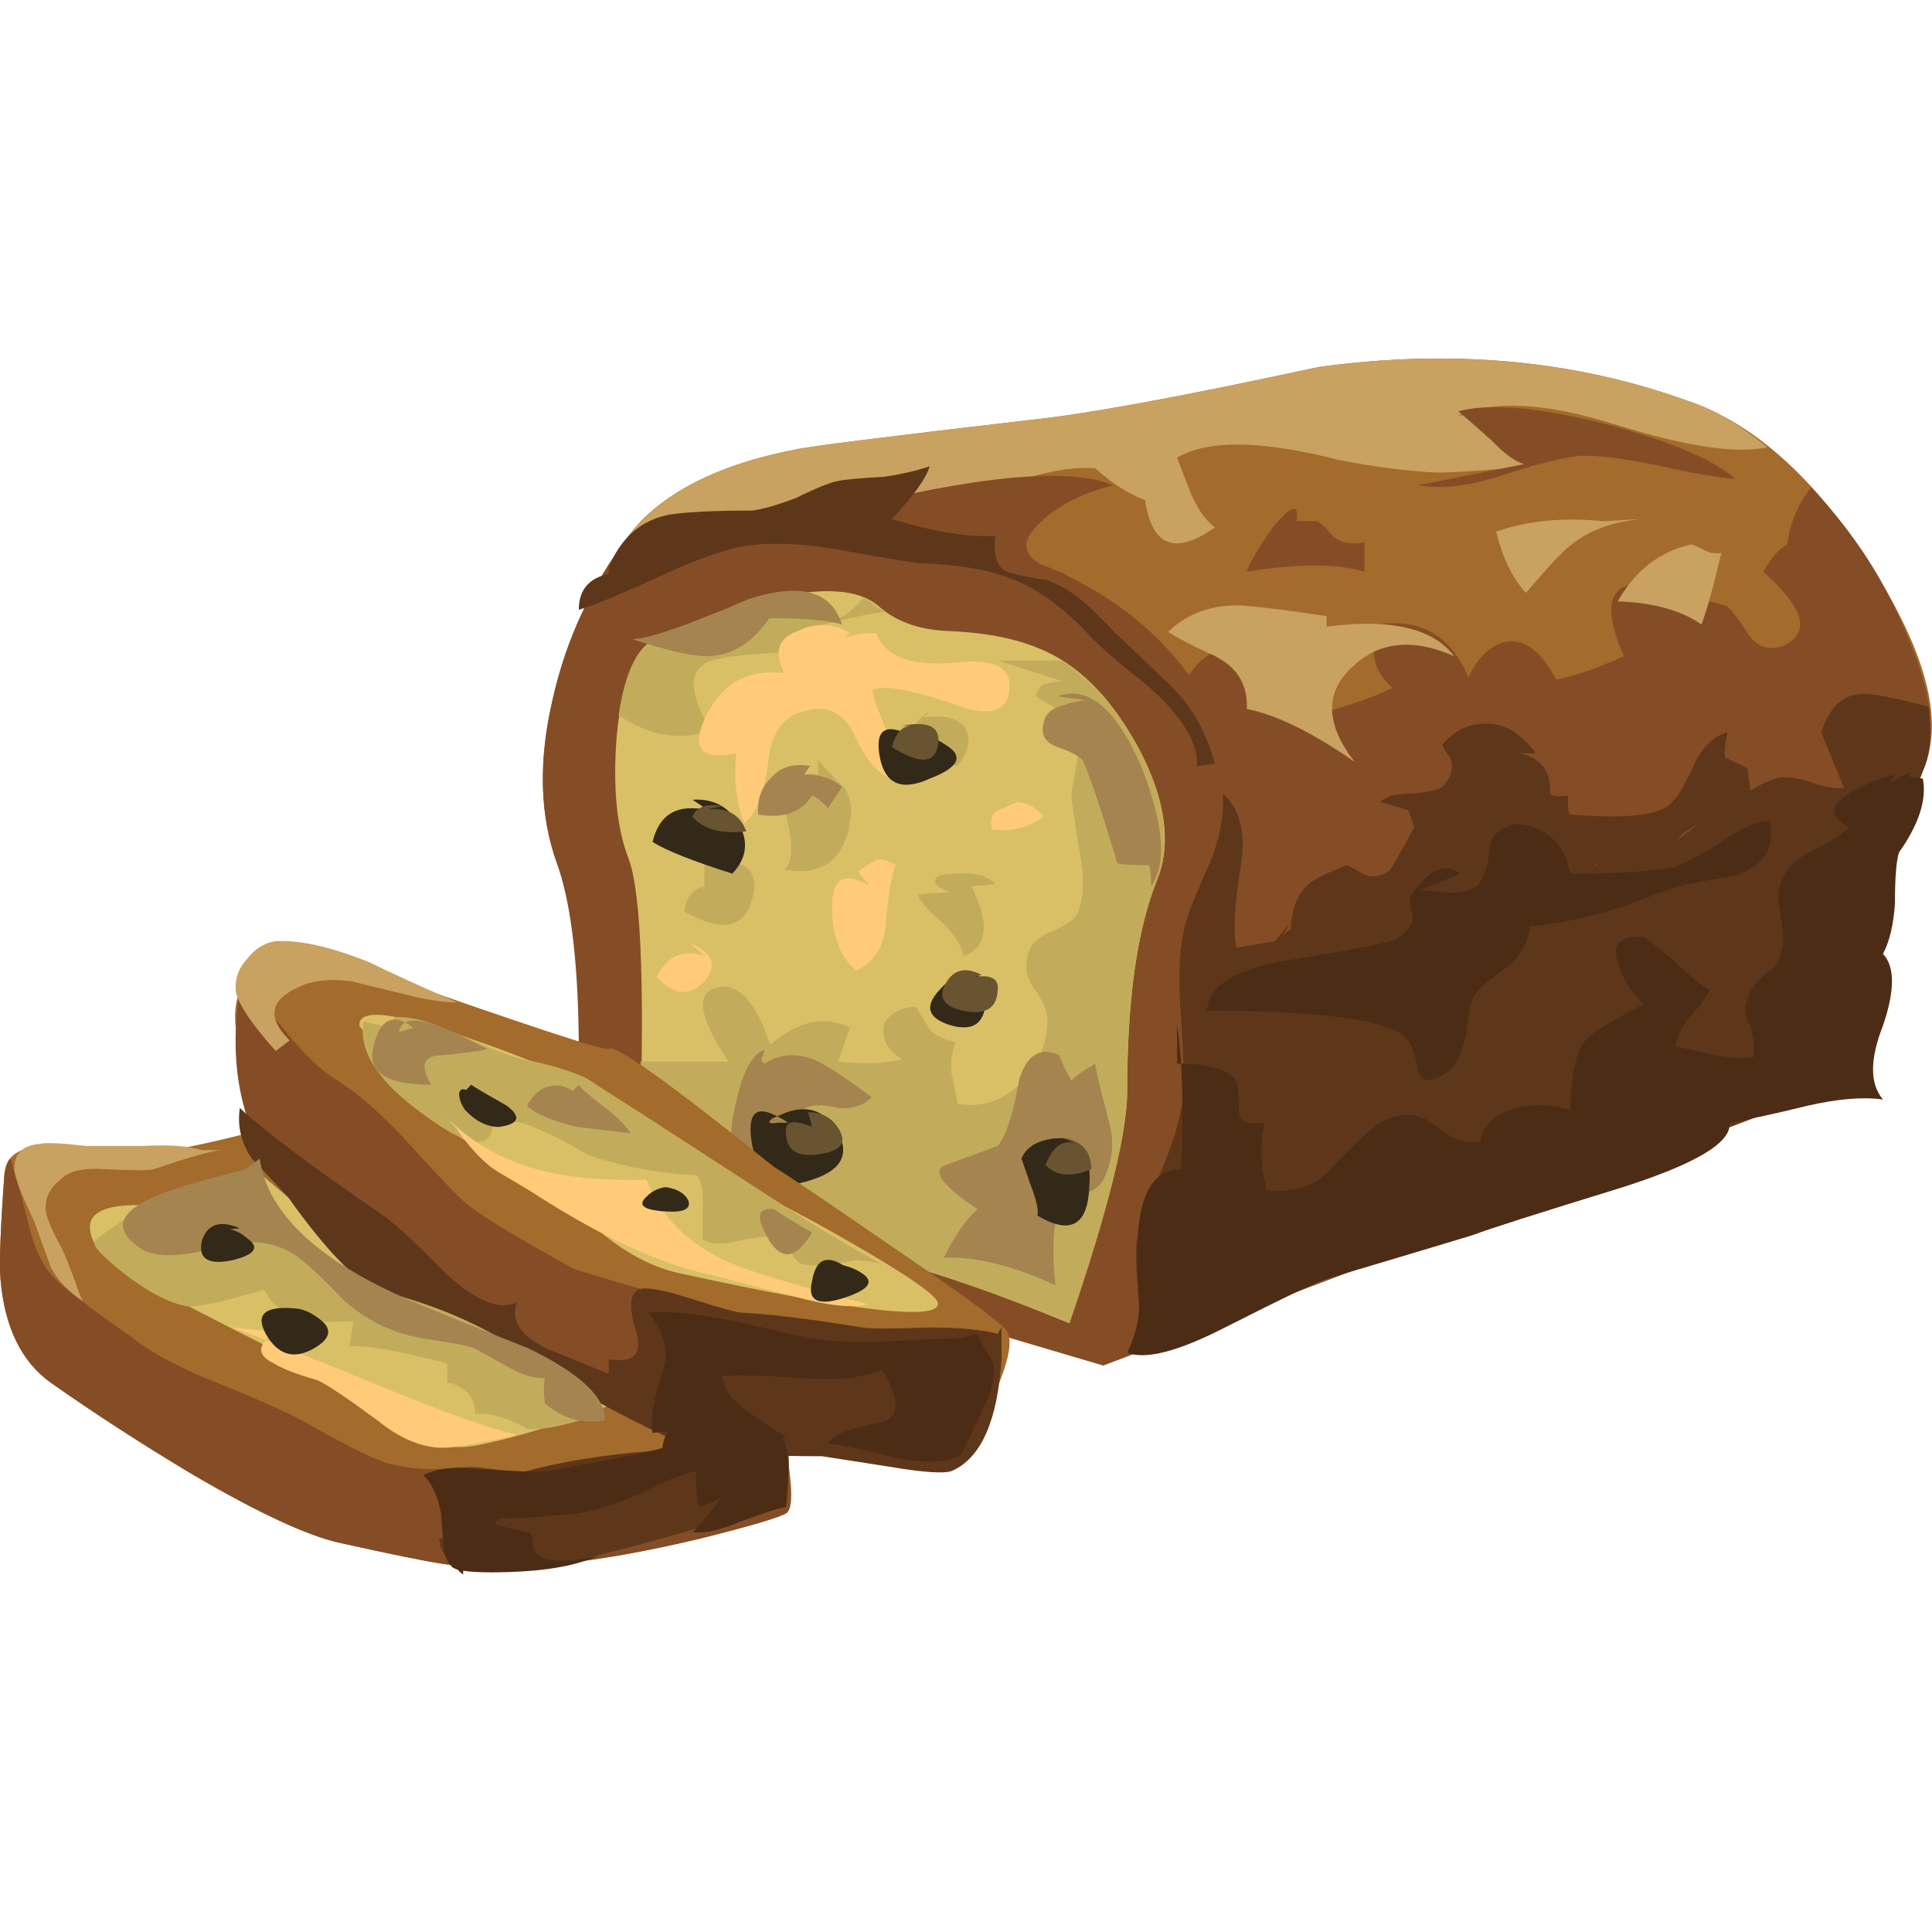 <?xml version="1.0" encoding="UTF-8" standalone="no"?>
<!-- Generator: Adobe Illustrator 15.1.0, SVG Export Plug-In . SVG Version: 6.00 Build 0)  -->

<svg
   xmlns:dc="http://purl.org/dc/elements/1.1/"
   xmlns:cc="http://creativecommons.org/ns#"
   xmlns:rdf="http://www.w3.org/1999/02/22-rdf-syntax-ns#"
   xmlns:svg="http://www.w3.org/2000/svg"
   xmlns="http://www.w3.org/2000/svg"
   xmlns:xlink="http://www.w3.org/1999/xlink"
   xmlns:sodipodi="http://sodipodi.sourceforge.net/DTD/sodipodi-0.dtd"
   xmlns:inkscape="http://www.inkscape.org/namespaces/inkscape"
   version="1.1"
   id="flash0.ai"
   x="0px"
   y="0px"
   width="256"
   height="256"
   viewBox="0 0 256 256"
   xml:space="preserve"
   sodipodi:docname="zucchini_loaf.svg"
   inkscape:version="0.92.4 (5da689c313, 2019-01-14)"><title
   id="title986">Zucchini Loaf</title><defs
   id="defs177">
			
			
			
			
			
			
			
			
			
			
			
			
			
			
			
			
			
			
			
			
			
			
			
			
			
			
			
			
			
			
			
			
			
			
			
			
			
			
			
			
			
			
			
			
			
			
			
			
			
			
			
			
			
			
			
			
			
			
			
			
			
			
			
			
			
			
		</defs><sodipodi:namedview
   pagecolor="#ffffff"
   bordercolor="#666666"
   borderopacity="1"
   objecttolerance="10"
   gridtolerance="10"
   guidetolerance="10"
   inkscape:pageopacity="0"
   inkscape:pageshadow="2"
   inkscape:window-width="1920"
   inkscape:window-height="1025"
   id="namedview175"
   showgrid="false"
   inkscape:zoom="1.5485565"
   inkscape:cx="185.01273"
   inkscape:cy="81.108717"
   inkscape:window-x="-8"
   inkscape:window-y="-8"
   inkscape:window-maximized="1"
   inkscape:current-layer="flash0.ai"
   fit-margin-top="0"
   fit-margin-left="0"
   fit-margin-right="0"
   fit-margin-bottom="0" />
<symbol
   id="Symbol_1"
   viewBox="0 -26.777 67.063 34.528"
   transform="translate(-3.853,222.601)">
	<g
   id="flash0.ai_1_">
		
		<path
   inkscape:connector-curvature="0"
   id="path34"
   d="m 60.549,-9.2 -22.413,-6.9 -15.468,3.7 c 0.35,3.933 0.175,6.667 -0.525,8.2 -0.505,1.133 -0.545,2.434 -0.117,3.9 0.389,1.4 1.128,2.683 2.218,3.85 0.934,1 2.568,1.684 4.903,2.05 0.35,0.066 2.646,0.3 6.887,0.7 1.595,0.133 4.397,0.55 8.405,1.25 3.891,0.434 7.49,0.167 10.798,-0.8 1.945,-0.533 3.735,-1.833 5.37,-3.9 1.595,-2.033 2.12,-3.617 1.575,-4.75 l -1.108,-2.3 z"
   style="clip-rule:evenodd;fill:#a36b2c;fill-rule:evenodd" /><path
   inkscape:connector-curvature="0"
   id="path36"
   d="m 53.896,2.4 c 0.078,0 0.895,-0.167 2.451,-0.5 0.117,-0.033 0.331,-0.25 0.642,-0.65 0.272,-0.333 0.623,-0.433 1.051,-0.3 0.817,0.3 0.622,0.883 -0.584,1.75 0.234,0.333 0.467,0.55 0.701,0.65 0.078,0.5 0.311,0.95 0.701,1.35 1.245,-1.067 2.179,-2.233 2.801,-3.5 0.701,-1.3 0.875,-2.333 0.525,-3.1 l -1.108,-2.3 -0.526,-5 -22.413,-6.9 -13.367,3.2 c -0.272,0.667 -0.564,1.367 -0.875,2.1 l -1.109,2.05 c 0,2.067 -0.213,3.583 -0.642,4.55 -0.505,1.133 -0.545,2.434 -0.117,3.9 0.389,1.4 1.128,2.683 2.218,3.85 0.389,0.434 0.954,0.817 1.693,1.15 1.128,0.267 2.179,0.267 3.152,0 1.167,-0.267 1.771,-0.817 1.81,-1.65 1.401,0.6 3.132,0.567 5.195,-0.1 1.945,-0.6 3.463,-1.5 4.553,-2.7 0.505,0.667 1.439,0.883 2.801,0.65 0.039,-0.3 0.156,-0.583 0.35,-0.85 0.272,-0.367 0.428,-0.617 0.467,-0.75 0.973,0.2 1.751,0.417 2.335,0.65 -0.312,0.233 -0.487,0.466 -0.526,0.7 -0.078,0.367 -0.155,0.617 -0.233,0.75 1.44,0.267 2.432,-0.133 2.977,-1.2 0.35,0.566 0.778,0.85 1.284,0.85 0.467,0 0.895,-0.3 1.284,-0.9 0.506,0.067 1.167,0.25 1.985,0.55 -0.624,1.167 -0.45,1.733 0.524,1.7 z"
   style="clip-rule:evenodd;fill:#854d25;fill-rule:evenodd" /><path
   inkscape:connector-curvature="0"
   id="path38"
   d="m 31.832,-13.6 c -0.973,0.2 -2.471,0.6 -4.494,1.2 l -2.802,0.8 c 0.195,4.167 0.097,6.667 -0.292,7.5 -0.35,0.733 -0.467,1.7 -0.35,2.9 0.156,1.333 0.564,2.117 1.226,2.35 3.347,1.133 5.487,1.383 6.42,0.75 0.506,-0.367 1.167,-0.566 1.985,-0.6 1.089,-0.033 1.985,-0.167 2.685,-0.4 1.167,-0.367 2.16,-1.167 2.977,-2.4 0.778,-1.2 0.953,-2.233 0.525,-3.1 -0.583,-1.167 -0.875,-2.833 -0.875,-5 0,-1 -0.563,-2.833 -1.692,-5.5 -1.986,0.667 -3.756,1.167 -5.313,1.5 z"
   style="clip-rule:evenodd;fill:#d9c067;fill-rule:evenodd" /><path
   inkscape:connector-curvature="0"
   id="path40"
   d="M 55.238,6.75 C 55.939,6.583 56.717,6.217 57.572,5.65 56.677,5.483 55.179,5.667 53.078,6.2 51.093,6.7 49.576,6.766 48.525,6.4 49.654,6.467 50.393,6.067 50.743,5.2 49.342,5.1 48.389,5.05 47.883,5.05 47.027,5.084 46.073,5.183 45.023,5.35 42.766,5.817 41.19,5.833 40.295,5.4 l 0.409,-0.85 c 0.195,-0.367 0.428,-0.633 0.7,-0.8 C 40.237,3.083 39.556,3.3 39.362,4.4 38.895,4.533 38.408,4.783 37.903,5.15 37.358,5.183 36.736,5.117 36.035,4.95 35.101,4.783 34.479,4.683 34.167,4.65 34.829,3.717 35.315,3.15 35.626,2.95 35.042,2.483 34.4,2.383 33.7,2.65 32.533,3.183 31.91,3.45 31.832,3.45 31.52,3.483 30.937,3.467 30.081,3.4 29.458,3.334 28.972,3.4 28.622,3.6 27.222,3.166 25.763,2.95 24.245,2.95 v 0.2 h -0.292 l 0.292,0.4 c 0.934,1 2.568,1.684 4.903,2.05 0.35,0.066 2.646,0.3 6.887,0.7 1.595,0.133 4.397,0.55 8.405,1.25 3.891,0.433 7.49,0.167 10.798,-0.8 z"
   style="clip-rule:evenodd;fill:#c9a160;fill-rule:evenodd" /><path
   inkscape:connector-curvature="0"
   id="path42"
   d="m 30.373,4.15 c 4.086,0.833 6.771,1.033 8.055,0.6 C 37.455,4.55 36.716,4.233 36.21,3.8 35.587,3.3 35.86,2.917 37.027,2.65 L 37.669,1 C 36.618,1.633 34.575,2.15 31.54,2.55 28.35,2.984 26.307,2.933 25.412,2.4 v 0.5 c 0.467,0.1 1.284,0.167 2.451,0.2 1.09,0.066 1.907,0.183 2.452,0.35 z"
   style="clip-rule:evenodd;fill:#854d25;fill-rule:evenodd" /><path
   inkscape:connector-curvature="0"
   id="path44"
   d="M 54.479,5.2 C 53.506,5.367 52.748,5.45 52.203,5.45 51.814,5.45 51.036,5.3 49.868,5 48.895,4.733 48.059,4.65 47.358,4.75 l 3.094,0.5 C 50.18,5.317 49.868,5.5 49.518,5.8 49.012,6.167 48.681,6.4 48.525,6.5 49.42,6.7 50.86,6.6 52.844,6.2 54.712,5.8 55.977,5.367 56.638,4.9 56.102,4.935 55.381,5.034 54.479,5.2 Z"
   style="clip-rule:evenodd;fill:#854d25;fill-rule:evenodd" /><path
   inkscape:connector-curvature="0"
   id="path46"
   d="M 43.797,3.9 H 44.38 C 44.497,3.867 44.652,3.75 44.848,3.55 45.081,3.383 45.392,3.334 45.782,3.4 V 2.7 c -0.817,0.2 -1.965,0.2 -3.444,0 0.078,0.2 0.331,0.55 0.759,1.05 0.545,0.533 0.778,0.583 0.7,0.15 z"
   style="clip-rule:evenodd;fill:#854d25;fill-rule:evenodd" /><path
   inkscape:connector-curvature="0"
   id="path48"
   d="M 44.673,1.65 V 1.4 c 1.868,0.2 3.113,-0.033 3.736,-0.7 -1.206,0.433 -2.199,0.35 -2.977,-0.25 -0.817,-0.6 -0.798,-1.35 0.058,-2.25 -1.246,0.7 -2.296,1.117 -3.152,1.25 0.039,0.6 -0.312,1.033 -1.051,1.3 -0.528,0.191 -0.947,0.367 -1.254,0.525 0.573,0.45 1.302,0.658 2.188,0.625 0.545,-0.033 1.362,-0.117 2.452,-0.25 z"
   style="clip-rule:evenodd;fill:#c9a160;fill-rule:evenodd" /><path
   inkscape:connector-curvature="0"
   id="path50"
   d="m 49.634,3.65 c 0.91,0.26 1.951,0.343 3.123,0.25 0.027,0.003 0.056,0.003 0.087,0 l 1.051,0.05 C 53.039,3.883 52.358,3.683 51.852,3.35 51.618,3.217 51.171,2.833 50.509,2.2 50.121,2.533 49.829,3.017 49.634,3.65 Z"
   style="clip-rule:evenodd;fill:#c9a160;fill-rule:evenodd" /><path
   inkscape:connector-curvature="0"
   id="path52"
   d="m 55.354,3.35 c 0.082,-0.025 0.179,-0.059 0.292,-0.1 0.194,-0.1 0.389,-0.133 0.583,-0.1 -0.233,-0.8 -0.428,-1.367 -0.583,-1.7 -0.583,0.333 -1.4,0.517 -2.451,0.55 0.513,0.733 1.233,1.184 2.159,1.35 z"
   style="clip-rule:evenodd;fill:#c9a160;fill-rule:evenodd" /><path
   inkscape:connector-curvature="0"
   id="path54"
   d="m 56.055,-3 c 0.856,0.467 1.44,0.733 1.751,0.8 0.272,0.067 0.643,0.034 1.109,-0.1 0.345,-0.099 0.646,-0.14 0.904,-0.125 L 59.148,-1.1 c 0.233,0.567 0.603,0.867 1.109,0.9 0.311,0.034 0.992,-0.066 2.043,-0.3 0.078,-0.6 0.039,-1.067 -0.117,-1.4 l -1.108,-2.3 -0.526,-5 -21.246,-6.5 c -0.195,1.534 -0.253,2.4 -0.175,2.6 0.078,0.367 0.312,0.9 0.701,1.6 0.351,0.667 0.564,1.25 0.642,1.75 0.039,0.333 0.02,0.967 -0.059,1.9 -0.078,0.833 -0.058,1.483 0.059,1.95 0.039,0.267 0.272,0.783 0.7,1.55 0.351,0.633 0.506,1.233 0.467,1.8 0.505,-0.367 0.681,-0.934 0.525,-1.7 -0.194,-1 -0.233,-1.65 -0.117,-1.95 l 1.109,0.15 c 0.078,0.066 0.214,0.2 0.409,0.4 0,-0.033 -0.059,-0.117 -0.175,-0.25 0.739,0.467 1.439,0.583 2.101,0.35 0.311,0.466 1.44,0.883 3.385,1.25 1.946,0.367 3.171,0.383 3.677,0.05 0.545,0.633 1.245,0.75 2.102,0.35 0.077,0.133 0.545,0.433 1.401,0.9 z"
   style="clip-rule:evenodd;fill:#5e371b;fill-rule:evenodd" /><path
   inkscape:connector-curvature="0"
   id="path56"
   d="m 54.654,-2.85 c 0.233,0.133 0.486,0.45 0.758,0.95 0.234,0.433 0.564,0.7 0.993,0.8 -0.078,-0.333 -0.098,-0.533 -0.059,-0.6 0.078,-0.033 0.292,-0.117 0.642,-0.25 0.117,-0.566 0.117,-0.983 0,-1.25 -0.467,0.1 -0.914,0.083 -1.342,-0.05 -0.506,-0.167 -0.837,-0.433 -0.992,-0.8 -1.207,0.033 -3.036,-0.267 -5.487,-0.9 -2.491,-0.667 -4.339,-0.983 -5.545,-0.95 0,0.566 0.175,0.967 0.525,1.2 0.117,0.1 0.486,0.25 1.108,0.45 0.04,0 0.195,-0.067 0.468,-0.2 0.233,-0.1 0.486,-0.083 0.758,0.05 0.039,0 0.292,0.35 0.759,1.05 l -0.175,0.4 -0.817,0.2 c 0.155,0.133 0.467,0.2 0.934,0.2 0.467,0.033 0.759,0.083 0.875,0.15 0.272,0.233 0.35,0.467 0.233,0.7 -0.156,0.167 -0.233,0.267 -0.233,0.3 0.35,0.333 0.759,0.5 1.226,0.5 0.545,0.033 1.05,-0.2 1.517,-0.7 h -0.467 c 0.13,-0.022 0.247,-0.056 0.351,-0.1 0.389,-0.167 0.564,-0.45 0.525,-0.85 0.078,-0.067 0.253,-0.083 0.526,-0.05 0,-0.267 0.019,-0.417 0.058,-0.45 1.519,-0.1 2.472,-0.033 2.861,0.2 z"
   style="clip-rule:evenodd;fill:#5e371b;fill-rule:evenodd" /><path
   inkscape:connector-curvature="0"
   id="path58"
   d="m 37.436,-1.25 c -0.039,0.3 -0.467,0.633 -1.284,1 0.078,0.2 0.194,0.3 0.35,0.3 0.078,0.034 0.233,0.05 0.467,0.05 l -1.927,0.5 h 1.868 c 1.012,-0.533 1.829,-1.333 2.452,-2.4 0.622,-1.1 0.739,-2.034 0.35,-2.8 -0.583,-1.167 -0.875,-2.833 -0.875,-5 0,-1 -0.563,-2.833 -1.692,-5.5 -1.984,0.667 -3.755,1.167 -5.312,1.5 -0.973,0.2 -2.471,0.6 -4.494,1.2 l -2.802,0.8 0.059,2.7 h 2.568 c -0.855,1.033 -0.973,1.617 -0.35,1.75 0.623,0.133 1.148,-0.317 1.576,-1.35 0.817,0.567 1.595,0.7 2.334,0.4 l -0.351,-0.8 c 0.701,-0.067 1.323,-0.05 1.868,0.05 -0.428,0.233 -0.603,0.5 -0.525,0.8 0.116,0.267 0.428,0.417 0.934,0.45 0.155,-0.2 0.292,-0.383 0.409,-0.55 0.117,-0.1 0.369,-0.2 0.758,-0.3 C 33.7,-8.683 33.661,-8.933 33.7,-9.2 c 0.039,-0.133 0.098,-0.367 0.175,-0.7 0.7,-0.1 1.323,0.066 1.868,0.5 0.506,0.433 0.759,0.933 0.759,1.5 0,0.2 -0.136,0.45 -0.408,0.75 -0.234,0.267 -0.272,0.566 -0.117,0.9 0.077,0.167 0.311,0.317 0.7,0.45 0.389,0.133 0.623,0.267 0.7,0.4 0.195,0.367 0.214,0.867 0.059,1.5 -0.156,0.767 -0.234,1.217 -0.234,1.35 0.155,0.667 0.234,1.1 0.234,1.3 z"
   style="clip-rule:evenodd;fill:#c2ac5c;fill-rule:evenodd" /><path
   inkscape:connector-curvature="0"
   id="path60"
   d="m 33.642,-4.9 -0.351,0.15 c -0.194,0.2 -0.019,0.3 0.525,0.3 0.545,0.034 0.934,-0.05 1.167,-0.25 l -0.7,-0.05 c 0.545,-0.9 0.467,-1.45 -0.233,-1.65 -0.078,0.267 -0.292,0.533 -0.642,0.8 -0.389,0.267 -0.623,0.483 -0.701,0.65 0.195,0.033 0.506,0.05 0.935,0.05 z"
   style="clip-rule:evenodd;fill:#c2ac5c;fill-rule:evenodd" /><path
   inkscape:connector-curvature="0"
   id="path62"
   d="M 31.132,2.1 31.716,1.75 C 31.093,1.683 30.198,1.517 29.03,1.25 L 29.147,0.8 C 27.94,0.767 27.123,0.7 26.695,0.6 25.994,0.433 25.975,-0.117 26.637,-1.05 25.781,-1.317 24.886,-1.2 23.951,-0.7 c 0.195,1.067 0.584,1.684 1.167,1.85 1.518,0.567 2.763,0.917 3.736,1.05 0.7,-0.067 1.206,-0.267 1.517,-0.6 0.197,0.033 0.449,0.2 0.761,0.5 z"
   style="clip-rule:evenodd;fill:#c2ac5c;fill-rule:evenodd" /><path
   inkscape:connector-curvature="0"
   id="path64"
   d="m 29.789,-2.1 v 0.35 c 0.195,-0.2 0.447,-0.417 0.759,-0.65 0.194,-0.233 0.252,-0.517 0.175,-0.85 -0.195,-0.9 -0.836,-1.267 -1.926,-1.1 0.272,0.167 0.272,0.65 0,1.45 -0.194,0.6 0.137,0.867 0.992,0.8 z"
   style="clip-rule:evenodd;fill:#c2ac5c;fill-rule:evenodd" /><path
   inkscape:connector-curvature="0"
   id="path66"
   d="m 33.058,-0.6 -0.175,-0.15 c 0.544,0.067 0.934,0 1.167,-0.2 0.233,-0.267 0.175,-0.583 -0.175,-0.95 -0.584,0.066 -0.973,0.233 -1.167,0.5 -0.272,0.267 -0.156,0.533 0.35,0.8 z"
   style="clip-rule:evenodd;fill:#c2ac5c;fill-rule:evenodd" /><path
   inkscape:connector-curvature="0"
   id="path68"
   d="m 26.462,-4.75 v 0.5 c 1.167,0.2 1.634,-0.067 1.4,-0.8 -0.233,-0.7 -0.895,-0.8 -1.984,-0.3 0.039,0.333 0.234,0.533 0.584,0.6 z"
   style="clip-rule:evenodd;fill:#c2ac5c;fill-rule:evenodd" /><path
   inkscape:connector-curvature="0"
   id="path70"
   d="M 30.723,1.25 30.577,1.125 c 0.193,0.083 0.495,0.125 0.905,0.125 0.272,-0.567 1.05,-0.8 2.334,-0.7 1.089,0.1 1.615,-0.1 1.576,-0.6 -0.039,-0.567 -0.564,-0.7 -1.576,-0.4 -1.323,0.367 -2.14,0.483 -2.451,0.35 0.039,-0.167 0.195,-0.517 0.467,-1.05 0.195,-0.4 0.272,-0.75 0.233,-1.05 -0.389,0 -0.778,0.317 -1.167,0.95 -0.312,0.6 -0.817,0.817 -1.518,0.65 -0.623,-0.133 -0.973,-0.533 -1.051,-1.2 -0.117,-0.767 -0.35,-1.25 -0.7,-1.45 -0.234,0.467 -0.312,1.017 -0.234,1.65 -1.05,-0.167 -1.342,0.133 -0.875,0.9 0.467,0.767 1.226,1.1 2.277,1 -0.312,0.5 -0.176,0.833 0.408,1 0.506,0.2 1.012,0.183 1.518,-0.05 z"
   style="clip-rule:evenodd;fill:#ffcb79;fill-rule:evenodd" /><path
   inkscape:connector-curvature="0"
   id="path72"
   d="m 31.307,-4.75 -0.35,0.35 c 0.117,0.066 0.272,0.15 0.467,0.25 0.156,0.066 0.369,0.033 0.642,-0.1 -0.117,-0.167 -0.213,-0.617 -0.292,-1.35 -0.039,-0.566 -0.331,-0.95 -0.875,-1.15 -0.467,0.333 -0.701,0.833 -0.701,1.5 0,0.7 0.37,0.867 1.109,0.5 z"
   style="clip-rule:evenodd;fill:#ffcb79;fill-rule:evenodd" /><path
   inkscape:connector-curvature="0"
   id="path74"
   d="m 35.626,-2.75 c 0.328,-0.038 0.581,-0.154 0.759,-0.35 -0.428,-0.267 -0.935,-0.367 -1.518,-0.3 -0.039,0.233 0.02,0.383 0.175,0.45 0.04,0 0.234,0.067 0.584,0.2 z"
   style="clip-rule:evenodd;fill:#ffcb79;fill-rule:evenodd" /><path
   inkscape:connector-curvature="0"
   id="path76"
   d="m 26.462,-6.4 -0.409,0.3 c 0.661,-0.233 0.797,-0.533 0.409,-0.9 -0.428,-0.367 -0.896,-0.333 -1.401,0.1 0.312,0.5 0.778,0.667 1.401,0.5 z"
   style="clip-rule:evenodd;fill:#ffcb79;fill-rule:evenodd" /><path
   inkscape:connector-curvature="0"
   id="path78"
   d="m 29.556,-1.9 -0.175,-0.2 c 0.467,0 0.836,-0.1 1.109,-0.3 l -0.409,-0.5 c -0.194,0.167 -0.35,0.267 -0.467,0.3 -0.312,-0.4 -0.837,-0.55 -1.576,-0.45 -0.039,0.367 0.097,0.667 0.409,0.9 0.272,0.233 0.642,0.317 1.109,0.25 z"
   style="clip-rule:evenodd;fill:#a6844f;fill-rule:evenodd" /><path
   inkscape:connector-curvature="0"
   id="path80"
   d="m 24.361,1.1 c 0.545,0.033 1.674,0.35 3.385,0.95 1.518,0.4 2.432,0.2 2.744,-0.6 C 30.101,1.55 29.4,1.6 28.389,1.6 H 28.36 C 27.854,1 27.24,0.7 26.521,0.7 c -0.428,0 -1.148,0.133 -2.16,0.4 z"
   style="clip-rule:evenodd;fill:#a6844f;fill-rule:evenodd" /><path
   inkscape:connector-curvature="0"
   id="path82"
   d="m 37.669,-0.35 -0.876,0.1 c 0.896,0.267 1.712,-0.283 2.452,-1.65 0.662,-1.367 0.759,-2.317 0.292,-2.85 0,0.233 -0.02,0.4 -0.058,0.5 -0.545,0 -0.856,0.017 -0.934,0.05 -0.428,1.167 -0.759,1.967 -0.992,2.4 -0.039,0.1 -0.292,0.216 -0.759,0.35 -0.35,0.1 -0.486,0.284 -0.408,0.55 0.039,0.233 0.252,0.383 0.642,0.45 0.211,0.068 0.425,0.101 0.641,0.1 z"
   style="clip-rule:evenodd;fill:#a6844f;fill-rule:evenodd" /><path
   inkscape:connector-curvature="0"
   id="path84"
   d="m 36.852,-8.75 c 0.065,-0.159 0.181,-0.359 0.35,-0.6 0.117,0.1 0.351,0.233 0.701,0.4 0,-0.1 0.136,-0.566 0.409,-1.4 0.156,-0.467 0.097,-0.917 -0.175,-1.35 -0.078,-0.133 -0.292,-0.267 -0.643,-0.4 -0.35,-0.133 -0.583,-0.3 -0.701,-0.5 -0.077,-0.133 -0.116,-0.4 -0.116,-0.8 0,-0.2 0.02,-0.467 0.058,-0.8 -1.245,0.467 -2.334,0.684 -3.268,0.65 0.35,0.566 0.681,0.95 0.992,1.15 -1.05,0.566 -1.362,0.917 -0.934,1.05 0.233,0.067 0.739,0.217 1.517,0.45 0.234,0.2 0.448,0.733 0.643,1.6 0.232,0.569 0.621,0.752 1.167,0.55 z"
   style="clip-rule:evenodd;fill:#a6844f;fill-rule:evenodd" /><path
   inkscape:connector-curvature="0"
   id="path86"
   d="m 31.365,-9.75 c -0.272,-0.2 -0.603,-0.283 -0.993,-0.25 -0.467,0.1 -0.817,0.083 -1.05,-0.05 -0.194,-0.1 -0.214,-0.367 -0.058,-0.8 0.117,-0.333 -0.175,-0.517 -0.875,-0.55 -0.973,-0.033 -1.323,0.417 -1.051,1.35 0.203,0.841 0.495,1.316 0.875,1.425 -0.005,-0.058 -0.024,-0.117 -0.059,-0.175 -0.039,-0.034 -0.02,-0.083 0.059,-0.15 0.544,0.267 1.109,0.267 1.692,0 0.312,-0.133 0.799,-0.4 1.46,-0.8 z"
   style="clip-rule:evenodd;fill:#a6844f;fill-rule:evenodd" /><path
   inkscape:connector-curvature="0"
   id="path88"
   d="m 24.711,-9.6 -0.175,0.2 c 0.506,-0.067 0.895,-0.233 1.167,-0.5 -0.389,-0.434 -0.914,-0.6 -1.575,-0.5 -0.04,0.233 0,0.417 0.116,0.55 0.039,0.033 0.195,0.117 0.467,0.25 z"
   style="clip-rule:evenodd;fill:#a6844f;fill-rule:evenodd" /><path
   inkscape:connector-curvature="0"
   id="path90"
   d="m 37.377,-10.85 -0.146,-0.05 c 0.384,-0.005 0.549,-0.322 0.497,-0.95 -0.039,-0.933 -0.545,-1.167 -1.518,-0.7 0.04,0.133 -0.039,0.4 -0.233,0.8 l -0.234,0.55 c 0.117,0.233 0.37,0.383 0.759,0.45 0.35,0.067 0.642,0.033 0.875,-0.1 z"
   style="clip-rule:evenodd;fill:#332918;fill-rule:evenodd" /><path
   inkscape:connector-curvature="0"
   id="path92"
   d="m 28.593,-10.2 c -0.049,-0.011 -0.097,-0.028 -0.146,-0.05 -0.156,-0.1 -0.097,-0.133 0.175,-0.1 h 0.292 c -0.117,0.065 -0.224,0.115 -0.321,0.15 0.746,0.302 1.319,0.202 1.722,-0.3 0.428,-0.567 0.194,-0.967 -0.7,-1.2 -0.934,-0.267 -1.518,0 -1.751,0.8 -0.17,0.754 0.073,0.987 0.729,0.7 z"
   style="clip-rule:evenodd;fill:#332918;fill-rule:evenodd" /><path
   inkscape:connector-curvature="0"
   id="path94"
   d="m 34.458,-6.85 c 0.178,-0.135 0.255,-0.351 0.234,-0.65 -0.039,-0.5 -0.37,-0.683 -0.992,-0.55 -0.7,0.167 -0.817,0.45 -0.35,0.85 0.292,0.272 0.623,0.397 0.993,0.375 z"
   style="clip-rule:evenodd;fill:#332918;fill-rule:evenodd" /><path
   inkscape:connector-curvature="0"
   id="path96"
   d="m 26.579,-2.95 -0.467,0.25 c 0.584,0.034 1.031,-0.15 1.342,-0.55 0.312,-0.433 0.253,-0.833 -0.175,-1.2 -1.167,0.3 -1.945,0.55 -2.334,0.75 0.195,0.667 0.739,0.917 1.634,0.75 z"
   style="clip-rule:evenodd;fill:#332918;fill-rule:evenodd" /><path
   inkscape:connector-curvature="0"
   id="path98"
   d="m 32.503,-1.175 c 0.301,0.059 0.642,-0.016 1.021,-0.225 0.545,-0.267 0.389,-0.533 -0.467,-0.8 -0.817,-0.3 -1.304,-0.133 -1.459,0.5 -0.153,0.657 0.149,0.832 0.905,0.525 z"
   style="clip-rule:evenodd;fill:#332918;fill-rule:evenodd" /><path
   inkscape:connector-curvature="0"
   id="path100"
   d="m 26.987,-2.85 -0.583,-0.1 c 0.662,0.1 1.09,-0.066 1.284,-0.5 -0.739,-0.066 -1.265,0.05 -1.576,0.35 0.117,0.233 0.409,0.317 0.875,0.25 z"
   style="clip-rule:evenodd;fill:#695431;fill-rule:evenodd" /><path
   inkscape:connector-curvature="0"
   id="path102"
   d="m 31.949,-1.45 c 0.114,0.326 0.299,0.493 0.555,0.5 h -0.263 c 0.817,0.133 1.167,-0.033 1.05,-0.5 -0.116,-0.4 -0.563,-0.4 -1.342,0 z"
   style="clip-rule:evenodd;fill:#695431;fill-rule:evenodd" /><path
   inkscape:connector-curvature="0"
   id="path104"
   d="m 37.348,-10.85 -0.438,0.15 c 0.583,-0.066 0.875,-0.316 0.875,-0.75 -0.584,-0.2 -1.031,-0.167 -1.342,0.1 0.226,0.452 0.527,0.618 0.905,0.5 z"
   style="clip-rule:evenodd;fill:#695431;fill-rule:evenodd" /><path
   inkscape:connector-curvature="0"
   id="path106"
   d="m 29.614,-10.45 -0.117,0.35 c 0.428,0 0.739,-0.15 0.935,-0.45 0.194,-0.3 -0.02,-0.483 -0.643,-0.55 -0.583,-0.066 -0.895,0.083 -0.934,0.45 -0.078,0.333 0.175,0.4 0.759,0.2 z"
   style="clip-rule:evenodd;fill:#695431;fill-rule:evenodd" /><path
   inkscape:connector-curvature="0"
   id="path108"
   d="M 34.575,-6.85 34.342,-6.9 c 0.531,0.07 0.764,-0.046 0.7,-0.35 -0.039,-0.4 -0.369,-0.55 -0.992,-0.45 -0.583,0.1 -0.759,0.317 -0.525,0.65 0.233,0.333 0.583,0.4 1.05,0.2 z"
   style="clip-rule:evenodd;fill:#695431;fill-rule:evenodd" /><path
   inkscape:connector-curvature="0"
   id="path110"
   d="m 59.032,-3.85 c 0.467,0.2 0.778,0.367 0.934,0.5 -0.623,0.267 -0.583,0.55 0.117,0.85 0.35,0.167 0.759,0.3 1.226,0.4 l -0.175,-0.25 c 0.117,0.1 0.331,0.2 0.642,0.3 l -0.059,-0.1 0.409,-0.05 c 0.117,-0.5 -0.117,-1.083 -0.7,-1.75 -0.078,-0.2 -0.117,-0.6 -0.117,-1.2 -0.039,-0.5 -0.155,-0.9 -0.35,-1.2 0.35,-0.3 0.35,-0.867 0,-1.7 -0.389,-0.8 -0.389,-1.383 0,-1.75 -0.583,0.066 -1.323,0.017 -2.218,-0.15 -1.012,-0.2 -1.771,-0.333 -2.276,-0.4 0.078,-0.467 -0.993,-0.983 -3.21,-1.55 -2.412,-0.6 -3.833,-0.967 -4.261,-1.1 -0.117,-0.033 -1.557,-0.383 -4.319,-1.05 -0.194,-0.034 -1.187,-0.417 -2.977,-1.15 -1.362,-0.566 -2.315,-0.767 -2.86,-0.6 0.234,0.4 0.351,0.783 0.351,1.15 -0.039,0.433 -0.059,0.833 -0.059,1.2 0,1.333 0.428,2 1.284,2 0.054,0.935 0.054,1.768 0,2.5 -0.04,0 -0.079,0 -0.117,0 V -8 c 0.049,-0.295 0.088,-0.612 0.117,-0.95 0.754,-0.011 1.279,-0.127 1.576,-0.35 0.078,-0.067 0.117,-0.317 0.117,-0.75 0,-0.267 0.253,-0.367 0.759,-0.3 -0.156,-0.467 -0.136,-1 0.058,-1.6 0.778,-0.066 1.401,0.1 1.868,0.5 0.739,0.633 1.226,1 1.459,1.1 0.583,0.267 1.109,0.25 1.576,-0.05 0.505,-0.333 0.953,-0.467 1.342,-0.4 0.078,0.4 0.428,0.667 1.05,0.8 0.545,0.1 1.07,0.083 1.576,-0.05 0.039,0.833 0.175,1.367 0.409,1.6 0.156,0.2 0.739,0.5 1.751,0.9 -0.389,0.3 -0.642,0.633 -0.759,1 -0.196,0.433 0.057,0.633 0.758,0.6 0.078,-0.033 0.37,-0.216 0.875,-0.55 0.505,-0.4 0.856,-0.633 1.05,-0.7 -0.077,-0.167 -0.272,-0.383 -0.583,-0.65 -0.233,-0.233 -0.369,-0.467 -0.409,-0.7 0.272,-0.034 0.662,-0.1 1.167,-0.2 0.428,-0.067 0.798,-0.083 1.109,-0.05 0.039,0.3 0,0.566 -0.117,0.8 -0.155,0.2 -0.155,0.433 0,0.7 0.117,0.2 0.312,0.383 0.584,0.55 0.234,0.1 0.37,0.35 0.41,0.75 0,0.1 -0.039,0.35 -0.117,0.75 -0.078,0.267 -0.019,0.533 0.175,0.8 0.155,0.233 0.467,0.433 0.934,0.6 z"
   style="clip-rule:evenodd;fill:#4d2c15;fill-rule:evenodd" /><path
   inkscape:connector-curvature="0"
   id="path112"
   d="m 54.829,-4.3 c 0.272,0.066 0.739,0.267 1.401,0.6 0.584,0.333 1.051,0.5 1.401,0.5 0.195,-0.633 -0.136,-1.066 -0.993,-1.3 -1.089,-0.133 -1.829,-0.267 -2.218,-0.4 -1.245,-0.434 -2.51,-0.7 -3.794,-0.8 -0.039,-0.367 -0.253,-0.683 -0.642,-0.95 -0.584,-0.333 -0.915,-0.567 -0.993,-0.7 -0.078,-0.1 -0.155,-0.4 -0.233,-0.9 -0.117,-0.433 -0.272,-0.717 -0.467,-0.85 -0.506,-0.3 -0.817,-0.316 -0.934,-0.05 -0.078,0.4 -0.195,0.667 -0.35,0.8 -0.506,0.434 -2.451,0.65 -5.837,0.65 0.039,0.6 0.836,1 2.393,1.2 1.985,0.267 3.037,0.433 3.153,0.5 0.389,0.233 0.545,0.433 0.467,0.6 -0.117,0.233 -0.098,0.417 0.058,0.55 0.506,0.533 0.954,0.667 1.342,0.4 l -1.167,-0.4 c 0.155,0 0.428,-0.017 0.817,-0.05 0.389,0 0.662,0.05 0.817,0.15 0.156,0.1 0.272,0.3 0.351,0.6 0.039,0.333 0.097,0.533 0.175,0.6 0.35,0.3 0.778,0.35 1.284,0.15 0.545,-0.2 0.856,-0.55 0.934,-1.05 1.401,0 2.413,0.05 3.035,0.15 z"
   style="clip-rule:evenodd;fill:#4d2c15;fill-rule:evenodd" /><path
   inkscape:connector-curvature="0"
   id="path114"
   d="m 37.61,1.95 c 0.195,-0.133 0.486,-0.367 0.876,-0.7 1.05,-0.8 1.634,-1.25 1.751,-1.35 0.545,-0.467 0.934,-1.05 1.167,-1.75 L 40.879,-1.9 c 0.04,0.566 -0.467,1.217 -1.517,1.95 -0.895,0.567 -1.498,1 -1.81,1.3 -0.739,0.6 -1.459,1 -2.16,1.2 -0.623,0.2 -1.479,0.317 -2.568,0.35 -0.156,0 -1.031,0.117 -2.626,0.35 C 29.148,3.383 28.272,3.4 27.572,3.3 26.949,3.2 26.152,2.967 25.179,2.6 24.012,2.166 23.214,1.9 22.785,1.8 c 0,0.467 0.292,0.75 0.876,0.85 V 2.8 c 0.35,0.7 0.934,1.117 1.751,1.25 0.506,0.067 1.323,0.1 2.451,0.1 0.312,0.033 0.74,0.133 1.285,0.3 0.583,0.233 0.992,0.367 1.225,0.4 0.156,0.033 0.604,0.066 1.343,0.1 C 32.26,5.016 32.708,5.1 33.058,5.2 32.941,4.9 32.571,4.483 31.949,3.95 33.155,3.65 34.167,3.516 34.984,3.55 34.906,3.084 35.023,2.8 35.334,2.7 35.568,2.633 35.957,2.567 36.501,2.5 36.929,2.367 37.299,2.183 37.61,1.95 Z"
   style="clip-rule:evenodd;fill:#5e371b;fill-rule:evenodd" /><path
   inkscape:connector-curvature="0"
   id="path116"
   d="m 31.891,-13.25 c 2.062,-1.133 3.191,-1.8 3.385,-2 0.35,-0.3 -0.078,-1.317 -1.284,-3.05 -0.078,-0.1 -0.272,-0.133 -0.583,-0.1 -0.428,0.066 -0.778,0.117 -1.051,0.15 l -3.619,0.65 c 0.311,-1.233 0.35,-1.9 0.117,-2 -0.194,-0.1 -1.031,-0.3 -2.51,-0.6 -1.557,-0.3 -2.938,-0.5 -4.145,-0.6 -1.128,-0.133 -2.257,-0.133 -3.385,0 -0.545,0.066 -1.556,0.233 -3.035,0.5 -0.934,0.167 -2.354,0.7 -4.261,1.6 -1.518,0.733 -2.918,1.467 -4.203,2.2 -0.855,0.5 -1.342,1.317 -1.459,2.45 -0.039,0.367 0,1.2 0.117,2.5 0.039,0.466 0.545,0.683 1.518,0.65 0.544,-0.033 1.323,-0.1 2.334,-0.2 0.778,0.033 2.023,0.233 3.735,0.6 -0.428,0.767 -0.701,1.567 -0.817,2.4 -0.078,0.533 0.078,0.983 0.467,1.35 l 0.642,0.35 c 0.312,0.3 0.759,0.367 1.343,0.2 0.039,0 0.486,-0.167 1.343,-0.5 4.669,-1.333 7.043,-1.966 7.121,-1.9 0.155,0.133 1.771,-0.8 4.845,-2.8 0.466,-0.233 1.595,-0.85 3.385,-1.85 z"
   style="clip-rule:evenodd;fill:#a36b2c;fill-rule:evenodd" /><path
   inkscape:connector-curvature="0"
   id="path118"
   d="m 29.789,-12.75 c 2.218,-1 3.386,-1.617 3.502,-1.85 0.156,-0.467 -2.393,-0.233 -7.646,0.7 -0.856,0.167 -1.712,0.566 -2.568,1.2 -0.972,0.767 -1.907,1.3 -2.801,1.6 -1.167,0.4 -2.16,1.033 -2.977,1.9 l -0.935,1.15 c -0.039,0.433 1.09,0.316 3.386,-0.35 2.295,-0.633 3.988,-1.3 5.078,-2 0.662,-0.433 2.315,-1.217 4.961,-2.35 z"
   style="clip-rule:evenodd;fill:#d9c067;fill-rule:evenodd" /><path
   inkscape:connector-curvature="0"
   id="path120"
   d="m 13.446,-11.55 1.459,-1 c 1.128,-0.767 2.102,-1.35 2.918,-1.75 1.284,-0.667 3.288,-1.567 6.012,-2.7 -1.635,-0.5 -2.997,-0.833 -4.086,-1 -0.662,-0.1 -1.303,0.017 -1.926,0.35 -0.739,0.5 -1.381,0.867 -1.926,1.1 -2.918,1.167 -4.922,2 -6.012,2.5 -0.895,0.4 -1.362,0.783 -1.401,1.15 -0.078,0.4 0.389,0.6 1.401,0.6 1.479,0 2.666,0.25 3.561,0.75 z"
   style="clip-rule:evenodd;fill:#d9c067;fill-rule:evenodd" /><path
   inkscape:connector-curvature="0"
   id="path122"
   d="m 34.75,-15.375 c 0.066,-0.019 0.144,-0.044 0.233,-0.075 -0.155,-1.3 -0.428,-2.15 -0.817,-2.55 -0.35,-0.367 -0.836,-0.483 -1.459,-0.35 -0.7,0.2 -1.245,0.333 -1.634,0.4 -0.428,0.067 -1.05,0.083 -1.868,0.05 -0.856,-0.033 -1.518,-0.017 -1.984,0.05 -0.467,0.067 -1.07,0.25 -1.81,0.55 -1.089,0.466 -1.692,0.716 -1.81,0.75 -1.167,0.3 -2.023,0.55 -2.568,0.75 -0.311,0.1 -0.603,0.25 -0.875,0.45 -0.389,0.267 -0.642,0.434 -0.758,0.5 l -4.027,2.25 c -0.778,0.4 -1.265,0.7 -1.459,0.9 -0.156,0.167 -0.409,0.6 -0.759,1.3 -0.428,0.933 -0.525,2 -0.292,3.2 0.428,-0.167 0.896,-0.517 1.401,-1.05 0.545,-0.533 1.031,-0.9 1.459,-1.1 0.583,-0.3 1.226,-0.75 1.926,-1.35 0.895,-0.8 1.479,-1.3 1.751,-1.5 0.35,-0.267 1.42,-0.8 3.21,-1.6 0.078,-0.034 0.759,-0.2 2.043,-0.5 0.934,-0.2 1.42,-0.45 1.459,-0.75 1.051,-0.067 2.491,-0.25 4.32,-0.55 1.623,-0.162 3.063,-0.087 4.318,0.225 z"
   style="clip-rule:evenodd;fill:#854d25;fill-rule:evenodd" /><path
   inkscape:connector-curvature="0"
   id="path124"
   d="m 35.042,-15.35 0.117,0.15 v -0.75 c -0.117,-1.466 -0.603,-2.35 -1.459,-2.65 -0.233,-0.066 -0.836,-0.033 -1.809,0.1 -1.05,0.133 -1.712,0.217 -1.985,0.25 -1.556,0 -2.723,0.05 -3.502,0.15 -0.467,0.067 -1.576,0.483 -3.327,1.25 -1.517,0.567 -2.665,1 -3.443,1.3 -1.323,0.5 -2.413,1 -3.269,1.5 -0.583,0.367 -1.284,1.017 -2.101,1.95 -0.467,0.4 -0.817,0.7 -1.05,0.9 -0.311,0.367 -0.428,0.767 -0.351,1.2 0.701,-0.533 2.102,-1.383 4.203,-2.55 0.351,-0.2 0.973,-0.667 1.868,-1.4 0.856,-0.633 1.538,-0.85 2.043,-0.65 -0.194,-0.433 0.098,-0.8 0.875,-1.1 l 1.81,-0.6 v 0.35 c 0.7,-0.1 0.973,0.1 0.817,0.6 -0.233,0.6 -0.213,0.95 0.059,1.05 0.195,0.066 0.681,0 1.459,-0.2 0.896,-0.233 1.42,-0.35 1.576,-0.35 0.817,-0.033 1.984,-0.15 3.502,-0.35 0.234,-0.033 0.895,-0.033 1.985,0 0.854,0 1.515,-0.05 1.982,-0.15 z"
   style="clip-rule:evenodd;fill:#5e371b;fill-rule:evenodd" /><path
   inkscape:connector-curvature="0"
   id="path126"
   d="m 33.992,-15.45 0.467,0.1 c 0.117,-0.233 0.253,-0.433 0.409,-0.6 0.117,-0.167 0.098,-0.45 -0.058,-0.85 l -0.817,-1.4 c -0.35,-0.2 -0.973,-0.233 -1.868,-0.1 -0.972,0.2 -1.653,0.316 -2.042,0.35 0.117,0.2 0.623,0.367 1.518,0.5 0.584,0.1 0.603,0.517 0.058,1.25 -0.583,-0.2 -1.361,-0.267 -2.334,-0.2 -1.167,0.066 -1.945,0.083 -2.335,0.05 0.039,-0.3 0.292,-0.583 0.759,-0.85 0.234,-0.133 0.604,-0.333 1.109,-0.6 -0.584,-0.2 -1.246,-0.233 -1.985,-0.1 -0.895,0.2 -1.537,0.267 -1.926,0.2 -0.078,0.3 0.019,0.784 0.292,1.45 0.195,0.467 0.059,0.933 -0.409,1.4 0.817,0.067 2.179,-0.1 4.086,-0.5 0.623,-0.133 1.44,-0.2 2.452,-0.2 0.581,0.033 1.456,0.067 2.624,0.1 z"
   style="clip-rule:evenodd;fill:#4d2c15;fill-rule:evenodd" /><path
   inkscape:connector-curvature="0"
   id="path128"
   d="m 31.657,-13.7 c -0.221,0.045 -0.474,0.079 -0.758,0.1 -0.701,-0.133 -1.226,-0.167 -1.576,-0.1 -0.117,0.034 -0.233,0.133 -0.35,0.3 -0.117,0.2 -0.233,0.316 -0.351,0.35 -0.155,0.033 -0.544,0 -1.167,-0.1 -0.505,-0.1 -0.855,-0.083 -1.05,0.05 0,0.033 0,0.25 0,0.65 0.039,0.434 -0.02,0.717 -0.175,0.85 -1.246,0.067 -2.315,0.233 -3.21,0.5 -0.545,0.267 -0.973,0.45 -1.284,0.55 -0.583,0.233 -1.07,0.3 -1.459,0.2 -0.039,-0.667 -0.72,-0.6 -2.043,0.2 -1.323,0.767 -1.907,1.5 -1.751,2.2 0.583,-0.1 0.934,-0.183 1.05,-0.25 l -0.175,0.35 c 0.467,0.033 1.09,-0.1 1.868,-0.4 0.934,-0.333 1.576,-0.533 1.926,-0.6 0.7,-0.1 1.323,-0.25 1.868,-0.45 0.117,-0.067 0.662,-0.35 1.634,-0.85 0.895,-0.467 2.198,-1.15 3.911,-2.05 1.114,-0.588 2.145,-1.088 3.092,-1.5 z"
   style="clip-rule:evenodd;fill:#c2ac5c;fill-rule:evenodd" /><path
   inkscape:connector-curvature="0"
   id="path130"
   d="m 19.167,-10.45 -0.292,0.25 c 0.662,-0.533 1.42,-0.917 2.276,-1.15 0.934,-0.267 2.14,-0.383 3.619,-0.35 0.428,-0.933 1.323,-1.617 2.685,-2.05 0.779,-0.233 2.043,-0.533 3.794,-0.9 -0.467,-0.1 -1.206,-0.033 -2.218,0.2 -1.128,0.233 -1.926,0.4 -2.393,0.5 -1.401,0.233 -3.074,0.85 -5.02,1.85 -0.116,0.067 -0.525,0.267 -1.226,0.6 -0.389,0.2 -0.797,0.55 -1.225,1.05 z"
   style="clip-rule:evenodd;fill:#ffcb79;fill-rule:evenodd" /><path
   inkscape:connector-curvature="0"
   id="path132"
   d="m 17.94,-8.1 c -0.084,0.053 -0.161,0.094 -0.233,0.125 -0.104,-0.042 -0.162,-0.118 -0.176,-0.225 z m -0.232,0.125 c 0.172,0.079 0.484,0.054 0.934,-0.075 0.35,-0.1 0.836,-0.284 1.459,-0.55 -0.039,-0.033 -0.467,-0.083 -1.284,-0.15 -0.583,0 -0.701,-0.233 -0.35,-0.7 -1.323,0 -1.887,0.3 -1.693,0.9 0.165,0.571 0.477,0.763 0.934,0.575 z"
   style="clip-rule:evenodd;fill:#a6844f;fill-rule:evenodd" /><path
   inkscape:connector-curvature="0"
   id="path134"
   d="m 22.61,-9.6 0.175,0.15 c 0.04,-0.066 0.272,-0.233 0.701,-0.5 0.389,-0.233 0.662,-0.45 0.817,-0.65 -0.701,0.067 -1.226,0.117 -1.576,0.15 -0.7,0.133 -1.187,0.3 -1.459,0.5 0.156,0.233 0.35,0.383 0.583,0.45 0.273,0.067 0.526,0.033 0.759,-0.1 z"
   style="clip-rule:evenodd;fill:#a6844f;fill-rule:evenodd" /><path
   inkscape:connector-curvature="0"
   id="path136"
   d="m 28.505,-12.4 c 0.288,-0.162 0.657,-0.345 1.109,-0.55 -0.467,-0.633 -0.895,-0.683 -1.284,-0.15 -0.375,0.526 -0.316,0.759 0.175,0.7 z"
   style="clip-rule:evenodd;fill:#a6844f;fill-rule:evenodd" /><path
   inkscape:connector-curvature="0"
   id="path138"
   d="m 9.477,-12.65 c 0.351,0.167 0.954,0.316 1.81,0.45 0.039,0 0.312,0.034 0.817,0.1 0.249,0.03 0.336,0.072 0.263,0.125 0.582,0.323 0.98,0.314 1.197,-0.025 0.117,-0.233 0.311,-0.633 0.583,-1.2 0.351,-0.4 1.401,-0.8 3.152,-1.2 2.685,-0.6 4.591,-1.583 5.72,-2.95 -0.778,-0.2 -1.362,-0.283 -1.751,-0.25 -0.583,0.267 -1.089,0.383 -1.518,0.35 0,0.4 -0.272,0.65 -0.817,0.75 v 0.45 c -1.439,0.3 -2.393,0.433 -2.86,0.4 l 0.117,0.6 c -0.701,-0.034 -1.187,-0.017 -1.459,0.05 -0.506,0.067 -0.895,0.3 -1.167,0.7 -1.051,-0.267 -1.79,-0.4 -2.218,-0.4 -0.545,0.067 -1.207,0.35 -1.985,0.85 -0.506,0.333 -0.759,0.55 -0.759,0.65 0,0.067 0.292,0.25 0.875,0.55 z"
   style="clip-rule:evenodd;fill:#c2ac5c;fill-rule:evenodd" /><path
   inkscape:connector-curvature="0"
   id="path140"
   d="m 13.038,-11.45 0.408,0.25 c 0.234,-1.333 1.791,-2.483 4.669,-3.45 0.39,-0.133 1.459,-0.483 3.21,-1.05 1.518,-0.6 2.257,-1.167 2.218,-1.7 -0.623,-0.1 -1.207,0.033 -1.751,0.4 -0.039,0.267 -0.039,0.467 0,0.6 -0.351,0 -0.7,0.083 -1.051,0.25 -0.584,0.267 -0.915,0.417 -0.992,0.45 -0.233,0.067 -0.642,0.133 -1.226,0.2 -0.545,0.067 -0.953,0.15 -1.225,0.25 -0.467,0.133 -0.935,0.367 -1.401,0.7 -0.505,0.433 -0.914,0.75 -1.226,0.95 -0.662,0.434 -1.479,0.533 -2.451,0.3 -1.051,-0.233 -1.79,-0.25 -2.218,-0.05 -0.895,0.467 -0.72,0.9 0.525,1.3 0.234,0.1 1.071,0.3 2.511,0.6 z"
   style="clip-rule:evenodd;fill:#a6844f;fill-rule:evenodd" /><path
   inkscape:connector-curvature="0"
   id="path142"
   d="m 13.914,-15.3 c -0.124,-0.068 -0.221,-0.135 -0.292,-0.2 -0.463,0.147 -0.793,0.248 -0.992,0.3 z m 2.801,-1.2 c 1.868,-0.633 3.288,-1.05 4.261,-1.25 -1.167,-0.2 -1.887,-0.3 -2.16,-0.3 -0.623,0 -1.264,0.216 -1.926,0.65 -0.895,0.533 -1.479,0.85 -1.751,0.95 -0.583,0.133 -1.012,0.267 -1.284,0.4 -0.391,0.154 -0.468,0.338 -0.233,0.55 0.716,-0.222 1.747,-0.555 3.093,-1 z"
   style="clip-rule:evenodd;fill:#ffcb79;fill-rule:evenodd" /><g
   id="g146">
				<path
   inkscape:connector-curvature="0"
   id="path144"
   d="m 7.317,-16.5 c -0.855,0.5 -1.342,1.317 -1.459,2.45 -0.039,0.367 0,1.2 0.117,2.5 l 0.117,0.3 0.058,0.05 c 0.078,-0.2 0.234,-0.65 0.467,-1.35 0.156,-0.567 0.35,-0.983 0.584,-1.25 0.194,-0.233 0.583,-0.517 1.167,-0.85 0.311,-0.2 0.739,-0.45 1.284,-0.75 0.545,-0.367 1.381,-0.733 2.51,-1.1 1.323,-0.433 2.198,-0.75 2.626,-0.95 1.089,-0.5 1.867,-0.816 2.334,-0.95 0.7,-0.167 1.518,-0.2 2.451,-0.1 0.234,0.033 0.934,-0.067 2.102,-0.3 1.128,-0.2 1.848,-0.267 2.16,-0.2 0.311,0.067 0.759,0.267 1.342,0.6 0.545,0.233 1.012,0.25 1.4,0.05 l -0.467,0.25 c 0.117,0.033 0.39,0.15 0.817,0.35 0.389,0.1 0.661,0 0.817,-0.3 0.234,-0.034 0.584,-0.017 1.051,0.05 0.233,-0.967 0.252,-1.5 0.058,-1.6 -0.194,-0.1 -1.031,-0.3 -2.51,-0.6 -1.557,-0.3 -2.938,-0.5 -4.145,-0.6 -1.128,-0.133 -2.257,-0.133 -3.385,0 -0.545,0.066 -1.556,0.233 -3.035,0.5 -0.934,0.167 -2.354,0.7 -4.261,1.6 -1.515,0.733 -2.915,1.467 -4.2,2.2 z"
   style="clip-rule:evenodd;fill:#854d25;fill-rule:evenodd" />
			</g><path
   inkscape:connector-curvature="0"
   id="path148"
   d="m 25.412,-18.1 v 0.25 c 0.7,0.333 1.479,0.367 2.334,0.1 0.896,-0.3 1.265,-0.817 1.109,-1.55 -2.141,-0.567 -3.988,-1 -5.545,-1.3 -2.997,-0.633 -4.533,-0.5 -4.611,0.4 h 0.233 c -0.311,0.7 0.545,1.25 2.569,1.65 1.167,0.233 2.471,0.383 3.911,0.45 z"
   style="clip-rule:evenodd;fill:#5e371b;fill-rule:evenodd" /><path
   inkscape:connector-curvature="0"
   id="path150"
   d="m 28.038,-17.45 v -0.25 c 0.506,0.1 0.798,-0.066 0.875,-0.5 0.039,-0.1 0.02,-0.517 -0.058,-1.25 -0.234,-0.033 -0.681,-0.15 -1.342,-0.35 -0.584,-0.2 -1.051,-0.284 -1.401,-0.25 0.117,0.066 0.409,0.35 0.875,0.85 -0.155,-0.1 -0.389,-0.183 -0.7,-0.25 -0.078,0.4 -0.097,0.684 -0.058,0.85 -0.39,-0.066 -0.954,-0.25 -1.693,-0.55 -0.662,-0.233 -1.245,-0.383 -1.751,-0.45 -1.517,-0.133 -2.646,-0.167 -3.385,-0.1 v -1.35 c -0.272,0.133 -0.467,0.5 -0.584,1.1 -0.078,0.6 -0.272,1.017 -0.583,1.25 0.389,0.167 0.973,0.217 1.751,0.15 1.05,-0.067 1.693,-0.083 1.926,-0.05 2.024,0.3 3.133,0.483 3.327,0.55 0.039,0.433 0.409,0.65 1.109,0.65 0.388,0.033 0.953,0.017 1.692,-0.05 z"
   style="clip-rule:evenodd;fill:#4d2c15;fill-rule:evenodd" /><path
   inkscape:connector-curvature="0"
   id="path152"
   d="m 19.487,-9.575 0.146,0.125 c 0.117,-0.066 0.467,-0.233 1.051,-0.5 0.428,-0.267 0.35,-0.433 -0.234,-0.5 -0.35,0 -0.681,0.133 -0.992,0.4 -0.117,0.133 -0.176,0.267 -0.176,0.4 0.028,0.091 0.096,0.116 0.205,0.075 z"
   style="clip-rule:evenodd;fill:#332918;fill-rule:evenodd" /><path
   inkscape:connector-curvature="0"
   id="path154"
   d="m 25.324,-11.875 c 0.344,-0.04 0.568,-0.148 0.671,-0.325 0.078,-0.2 -0.156,-0.283 -0.7,-0.25 -0.623,0.034 -0.798,0.15 -0.525,0.35 0.141,0.121 0.326,0.196 0.554,0.225 z"
   style="clip-rule:evenodd;fill:#332918;fill-rule:evenodd" /><path
   inkscape:connector-curvature="0"
   id="path156"
   d="m 14.497,-14.75 c 0.22,-0.013 0.454,-0.096 0.7,-0.25 0.389,-0.233 0.331,-0.467 -0.175,-0.7 -0.583,-0.267 -1.05,-0.15 -1.4,0.35 -0.312,0.467 -0.02,0.667 0.875,0.6 z"
   style="clip-rule:evenodd;fill:#332918;fill-rule:evenodd" /><path
   inkscape:connector-curvature="0"
   id="path158"
   d="m 12.862,-12.85 -0.292,-0.025 c 0.188,-0.028 0.363,-0.103 0.526,-0.225 0.35,-0.2 0.213,-0.367 -0.409,-0.5 -0.739,-0.133 -1.051,0.017 -0.934,0.45 0.156,0.4 0.526,0.5 1.109,0.3 z"
   style="clip-rule:evenodd;fill:#332918;fill-rule:evenodd" /><path
   inkscape:connector-curvature="0"
   id="path160"
   d="m 30.519,-13.725 c 0.237,-0.045 0.441,-0.12 0.613,-0.225 0.272,-0.167 0.136,-0.333 -0.409,-0.5 -0.895,-0.267 -1.265,-0.15 -1.109,0.35 0.104,0.503 0.406,0.628 0.905,0.375 z"
   style="clip-rule:evenodd;fill:#332918;fill-rule:evenodd" /><path
   inkscape:connector-curvature="0"
   id="path162"
   d="m 20.567,-19.5 c 0.106,-0.045 0.203,-0.079 0.292,-0.1 -0.233,0 -0.409,-0.083 -0.525,-0.25 0.194,-0.066 0.525,-0.133 0.992,-0.2 0.078,-0.034 0.117,-0.133 0.117,-0.3 0,-0.1 0.059,-0.183 0.175,-0.25 0.272,-0.167 0.856,-0.167 1.751,0 -0.7,-0.267 -1.751,-0.4 -3.152,-0.4 -0.7,0 -1.089,0.05 -1.167,0.15 -0.156,0.133 -0.234,0.333 -0.234,0.6 -0.039,0.367 -0.058,0.567 -0.058,0.6 0.428,0.233 0.837,0.35 1.226,0.35 0.078,0 0.272,-0.067 0.583,-0.2 z"
   style="clip-rule:evenodd;fill:#4d2c15;fill-rule:evenodd" /><path
   inkscape:connector-curvature="0"
   id="path164"
   d="m 10.353,-11.45 c -0.117,-0.033 -0.603,-0.033 -1.459,0 -0.623,0.034 -1.051,-0.05 -1.284,-0.25 -0.35,-0.233 -0.486,-0.5 -0.408,-0.8 0.039,-0.167 0.194,-0.45 0.467,-0.85 0.117,-0.2 0.292,-0.566 0.525,-1.1 0.024,-0.043 0.053,-0.085 0.088,-0.125 -0.057,0.027 -0.105,0.052 -0.146,0.075 -0.389,0.233 -0.662,0.483 -0.817,0.75 l -0.468,1.05 c -0.35,0.6 -0.545,1 -0.583,1.2 -0.039,0.4 0.214,0.617 0.758,0.65 0.156,0.033 0.604,0.017 1.343,-0.05 0.116,0 0.68,0 1.692,0 0.739,0.033 1.303,0 1.693,-0.1 h 0.554 c -0.317,-0.027 -0.969,-0.177 -1.955,-0.45 z"
   style="clip-rule:evenodd;fill:#c9a160;fill-rule:evenodd" /><path
   inkscape:connector-curvature="0"
   id="path166"
   d="m 14.322,-8.4 -0.408,-0.25 c -0.701,0.633 -1.09,1.1 -1.167,1.4 -0.04,0.3 0.078,0.567 0.35,0.8 0.233,0.233 0.505,0.367 0.817,0.4 0.7,0.033 1.615,-0.133 2.743,-0.5 0.583,-0.233 1.44,-0.55 2.568,-0.95 -0.428,0 -0.954,0.067 -1.576,0.2 -0.856,0.167 -1.361,0.267 -1.517,0.3 -0.662,0.067 -1.187,0.017 -1.576,-0.15 -0.818,-0.3 -0.896,-0.717 -0.234,-1.25 z"
   style="clip-rule:evenodd;fill:#c9a160;fill-rule:evenodd" />
	</g>
</symbol>
<use
   xlink:href="#Symbol_1"
   width="67.063"
   height="34.528"
   y="-26.777"
   transform="matrix(4.527,0,0,-5.594,-9.013,1336.098)"
   style="overflow:visible"
   id="use172"
   x="0" />
</svg>